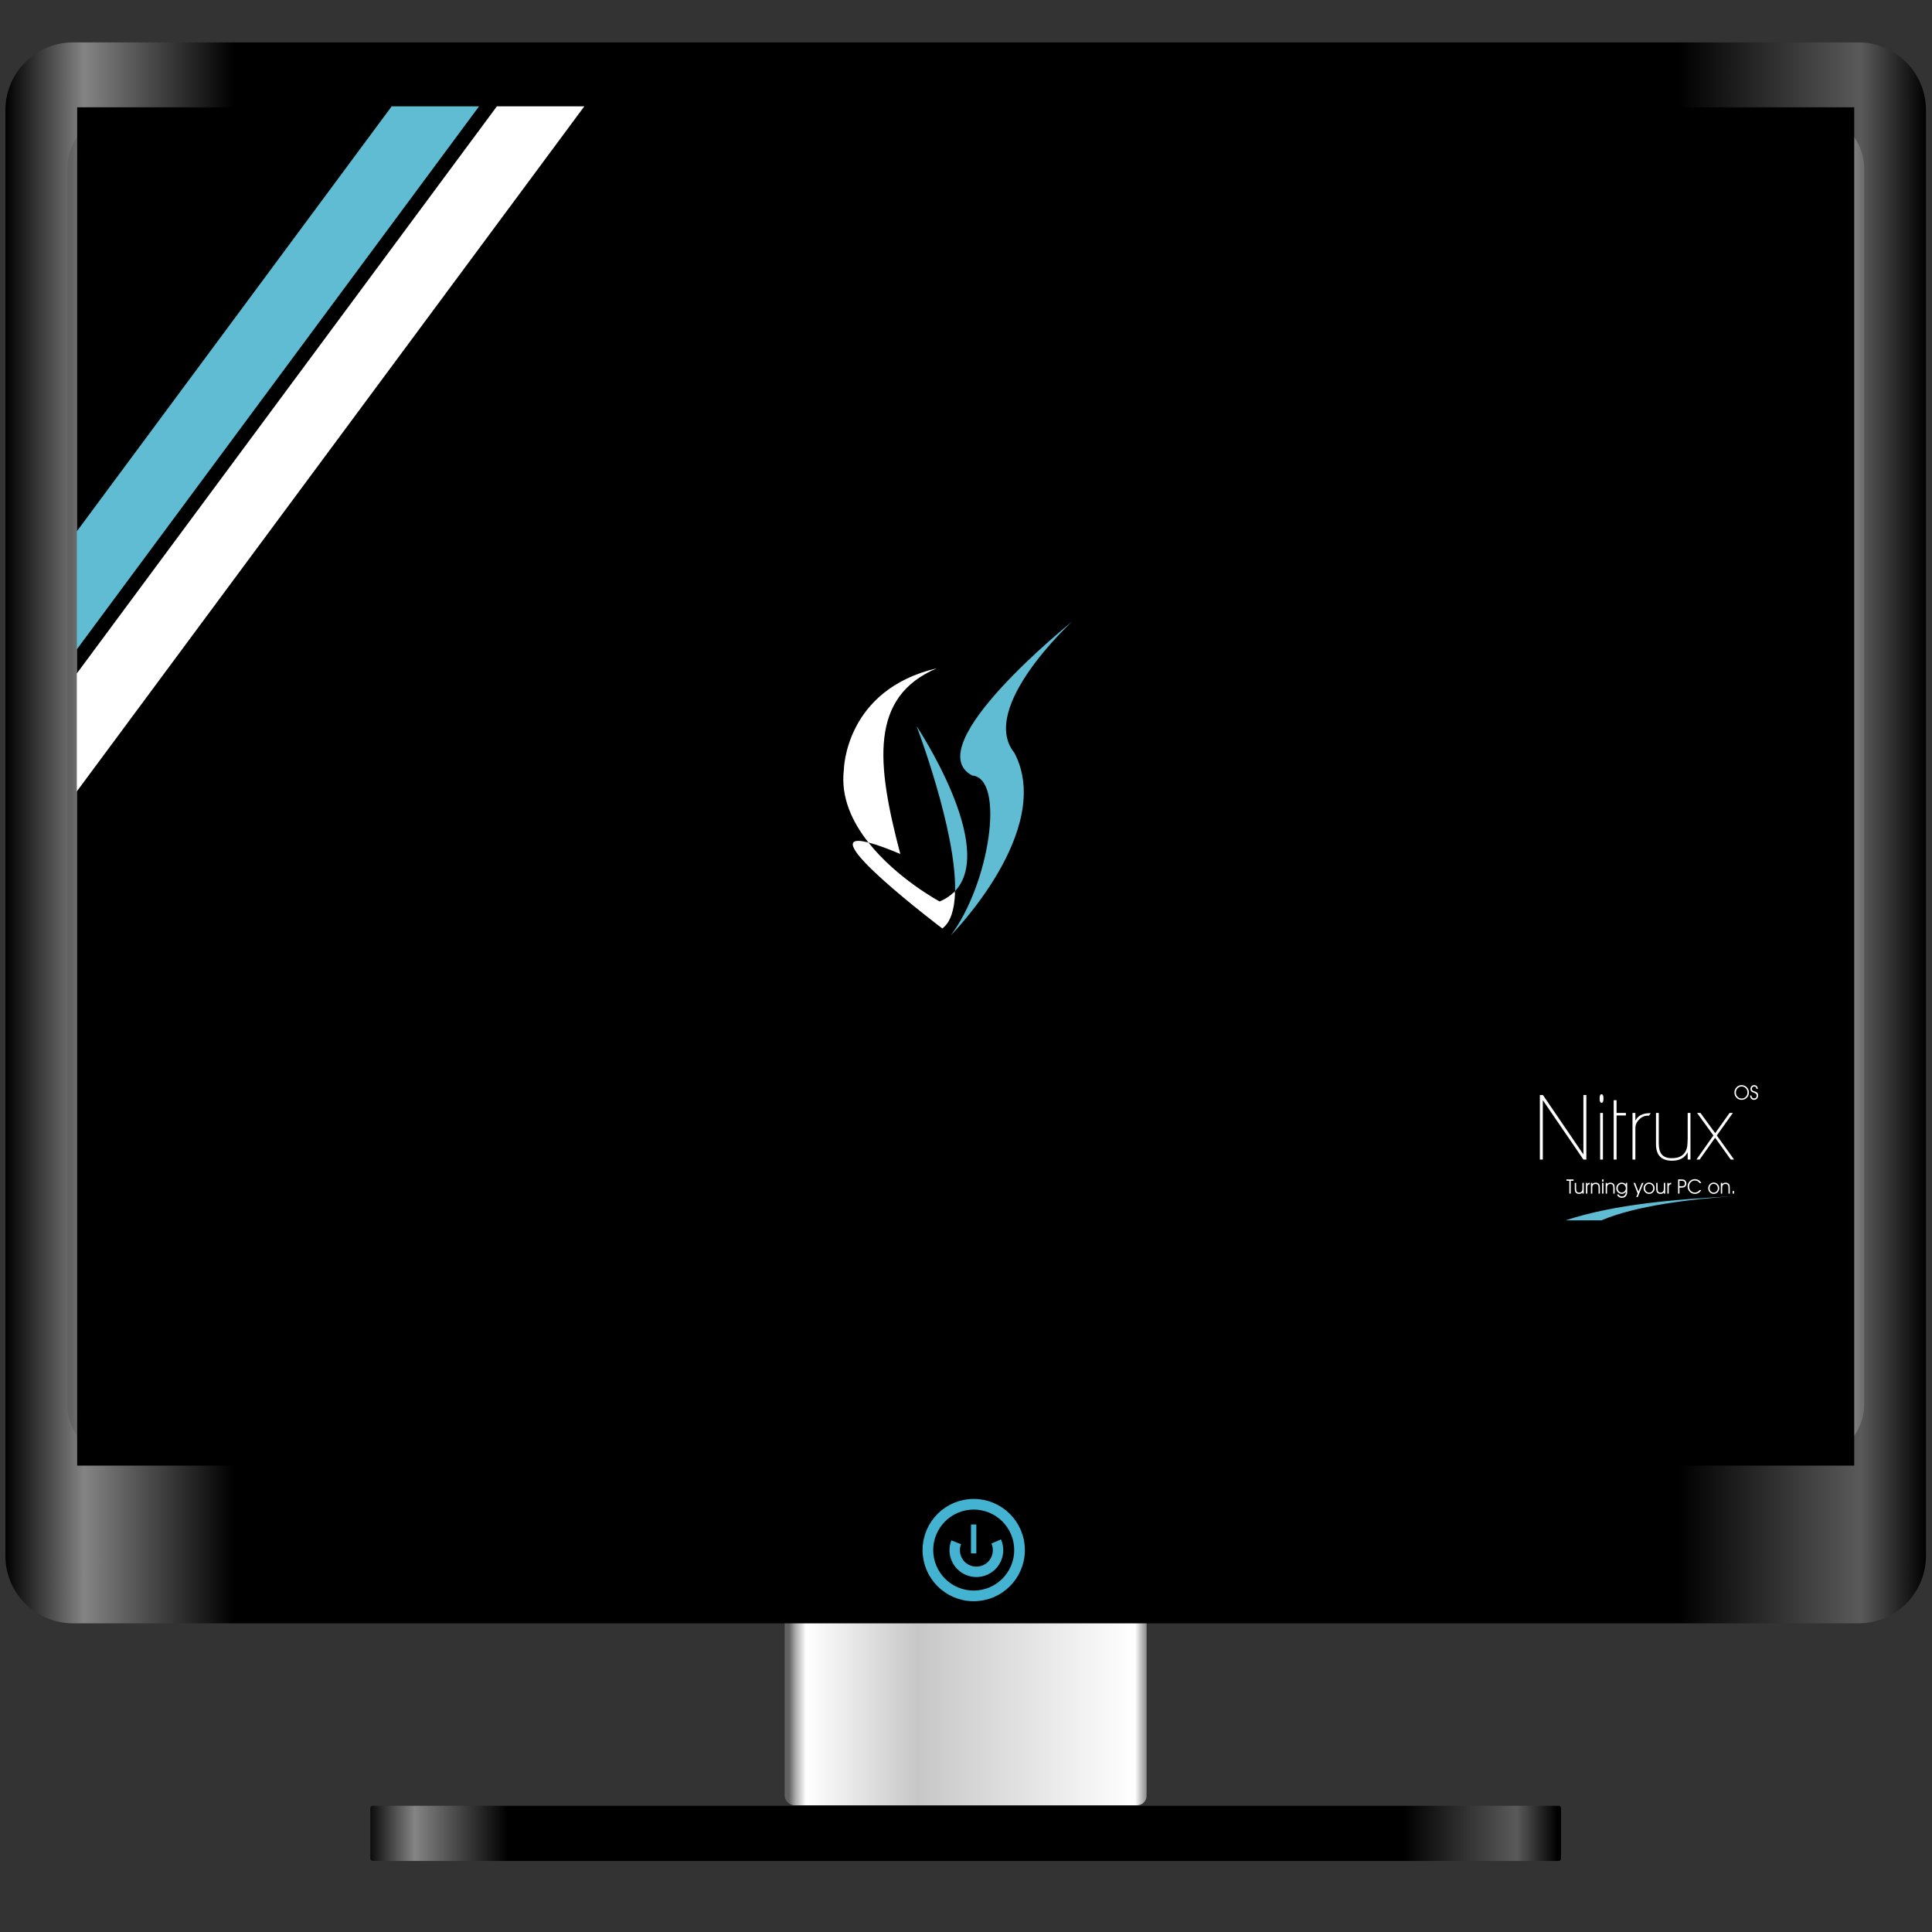 <?xml version="1.0" encoding="UTF-8" standalone="no"?>
<!-- Created with Inkscape (http://www.inkscape.org/) -->

<svg
   xmlns:dc="http://purl.org/dc/elements/1.1/"
   xmlns:cc="http://creativecommons.org/ns#"
   xmlns:rdf="http://www.w3.org/1999/02/22-rdf-syntax-ns#"
   xmlns:svg="http://www.w3.org/2000/svg"
   xmlns="http://www.w3.org/2000/svg"
   xmlns:xlink="http://www.w3.org/1999/xlink"
   xmlns:sodipodi="http://sodipodi.sourceforge.net/DTD/sodipodi-0.dtd"
   xmlns:inkscape="http://www.inkscape.org/namespaces/inkscape"
   width="48"
   height="48"
   id="svg2"
   version="1.1"
   inkscape:version="0.48+devel r11815"
   sodipodi:docname="display.svg">
  <rect width="100%" height="100%" fill="#333333" stroke="none"/>
  <defs
     id="defs4">
    <linearGradient
       id="linearGradient3795">
      <stop
         style="stop-color:#f13939;stop-opacity:1;"
         offset="0"
         id="stop3797" />
      <stop
         style="stop-color:#9d4221;stop-opacity:1;"
         offset="1"
         id="stop3799" />
    </linearGradient>
    <linearGradient
       id="linearGradient3698">
      <stop
         id="stop3700"
         offset="0"
         style="stop-color:#96d0e1;stop-opacity:1" />
      <stop
         style="stop-color:#89b7e1;stop-opacity:1"
         offset="0.678"
         id="stop3706" />
      <stop
         id="stop3702"
         offset="1"
         style="stop-color:#699dd3;stop-opacity:1" />
    </linearGradient>
    <linearGradient
       id="linearGradient3708">
      <stop
         id="stop3710"
         offset="0"
         style="stop-color:#658db6;stop-opacity:1" />
      <stop
         style="stop-color:#527fab;stop-opacity:1;"
         offset="0.768"
         id="stop3716" />
      <stop
         id="stop3712"
         offset="1"
         style="stop-color:#4071a0;stop-opacity:1" />
    </linearGradient>
    <linearGradient
       id="linearGradient3750">
      <stop
         style="stop-color:#d0e2f1;stop-opacity:1"
         offset="0"
         id="stop3752" />
      <stop
         id="stop3756"
         offset="0.856"
         style="stop-color:#cadef0;stop-opacity:1" />
      <stop
         style="stop-color:#95bee3;stop-opacity:1"
         offset="1"
         id="stop3754" />
    </linearGradient>
    <linearGradient
       id="linearGradient3803">
      <stop
         id="stop3805"
         offset="0"
         style="stop-color:#d7def0;stop-opacity:1;" />
      <stop
         style="stop-color:#ffffff;stop-opacity:1"
         offset="0.5"
         id="stop3811" />
      <stop
         id="stop3807"
         offset="1"
         style="stop-color:#d5def0;stop-opacity:1" />
    </linearGradient>
    <linearGradient
       inkscape:collect="always"
       xlink:href="#linearGradient3795"
       id="linearGradient3859"
       x1="26.192"
       y1="1024"
       x2="28.641"
       y2="1024"
       gradientUnits="userSpaceOnUse" />
    <linearGradient
       inkscape:collect="always"
       xlink:href="#linearGradient3795"
       id="linearGradient3867"
       gradientUnits="userSpaceOnUse"
       x1="26.192"
       y1="1024"
       x2="28.641"
       y2="1024" />
    <linearGradient
       inkscape:collect="always"
       xlink:href="#linearGradient3795"
       id="linearGradient3869"
       gradientUnits="userSpaceOnUse"
       x1="26.192"
       y1="1024"
       x2="28.641"
       y2="1024" />
    <linearGradient
       inkscape:collect="always"
       xlink:href="#linearGradient3795"
       id="linearGradient3871"
       gradientUnits="userSpaceOnUse"
       x1="26.192"
       y1="1024"
       x2="28.641"
       y2="1024" />
    <linearGradient
       inkscape:collect="always"
       xlink:href="#linearGradient3795"
       id="linearGradient3877"
       gradientUnits="userSpaceOnUse"
       x1="29.718"
       y1="1027.858"
       x2="22.811"
       y2="1015.548" />
    <linearGradient
       inkscape:collect="always"
       xlink:href="#linearGradient3795"
       id="linearGradient3879"
       gradientUnits="userSpaceOnUse"
       x1="17.196"
       y1="1006.224"
       x2="31.448"
       y2="1030.909" />
    <linearGradient
       inkscape:collect="always"
       xlink:href="#linearGradient3795"
       id="linearGradient3895"
       x1="21.973"
       y1="34.439"
       x2="42.475"
       y2="24.798"
       gradientUnits="userSpaceOnUse" />
    <linearGradient
       inkscape:collect="always"
       xlink:href="#linearGradient4846"
       id="linearGradient1157"
       gradientUnits="userSpaceOnUse"
       x1="163.078"
       y1="849.729"
       x2="190.804"
       y2="849.729"
       gradientTransform="matrix(0.936,0,0,0.855,-140.531,309.929)" />
    <linearGradient
       id="linearGradient4846">
      <stop
         id="stop4848"
         offset="0"
         style="stop-color:#626262;stop-opacity:1;" />
      <stop
         style="stop-color:#ababab;stop-opacity:1;"
         offset="0.018"
         id="stop4858" />
      <stop
         style="stop-color:#ffffff;stop-opacity:1;"
         offset="0.047"
         id="stop4850" />
      <stop
         style="stop-color:#c7c7c7;stop-opacity:1;"
         offset="0.356"
         id="stop4852" />
      <stop
         id="stop4856"
         offset="0.956"
         style="stop-color:#ffffff;stop-opacity:1;" />
      <stop
         style="stop-color:#ababab;stop-opacity:1;"
         offset="0.978"
         id="stop4860" />
      <stop
         id="stop4854"
         offset="1"
         style="stop-color:#626262;stop-opacity:1;" />
    </linearGradient>
    <linearGradient
       inkscape:collect="always"
       xlink:href="#linearGradient7983"
       id="linearGradient1149"
       gradientUnits="userSpaceOnUse"
       gradientTransform="matrix(1.571,0,0,0.248,-253.017,837.435)"
       x1="171.471"
       y1="863.593"
       x2="182.41"
       y2="863.593" />
    <linearGradient
       id="linearGradient7983">
      <stop
         id="stop7985"
         offset="0"
         style="stop-color:#000000;stop-opacity:1;" />
      <stop
         style="stop-color:#848484;stop-opacity:1;"
         offset="0.041"
         id="stop7987" />
      <stop
         id="stop7989"
         offset="0.119"
         style="stop-color:#000000;stop-opacity:1;" />
      <stop
         style="stop-color:#000000;stop-opacity:1;"
         offset="0.871"
         id="stop7991" />
      <stop
         id="stop7993"
         offset="0.966"
         style="stop-color:#5a5a5a;stop-opacity:1;" />
      <stop
         id="stop7995"
         offset="1"
         style="stop-color:#000000;stop-opacity:1;" />
    </linearGradient>
    <linearGradient
       inkscape:collect="always"
       xlink:href="#linearGradient8555"
       id="linearGradient1137"
       x1="163.078"
       y1="849.729"
       x2="190.804"
       y2="849.729"
       gradientUnits="userSpaceOnUse"
       gradientTransform="translate(-151.927,187.571)" />
    <linearGradient
       id="linearGradient8555">
      <stop
         id="stop8557"
         offset="0"
         style="stop-color:#000000;stop-opacity:1;" />
      <stop
         style="stop-color:#848484;stop-opacity:1;"
         offset="0.041"
         id="stop8559" />
      <stop
         id="stop8561"
         offset="0.119"
         style="stop-color:#000000;stop-opacity:1;" />
      <stop
         style="stop-color:#000000;stop-opacity:1;"
         offset="0.871"
         id="stop8563" />
      <stop
         id="stop8565"
         offset="0.966"
         style="stop-color:#5a5a5a;stop-opacity:1;" />
      <stop
         id="stop8567"
         offset="1"
         style="stop-color:#000000;stop-opacity:1;" />
    </linearGradient>
    <linearGradient
       inkscape:collect="always"
       xlink:href="#linearGradient4846"
       id="linearGradient1145"
       x1="171.471"
       y1="863.593"
       x2="182.41"
       y2="863.593"
       gradientUnits="userSpaceOnUse"
       gradientTransform="matrix(0.478,0,0,1,92.425,-0.409)" />
    <linearGradient
       id="linearGradient977">
      <stop
         id="stop979"
         offset="0"
         style="stop-color:#626262;stop-opacity:1;" />
      <stop
         style="stop-color:#ababab;stop-opacity:1;"
         offset="0.018"
         id="stop981" />
      <stop
         style="stop-color:#ffffff;stop-opacity:1;"
         offset="0.047"
         id="stop983" />
      <stop
         style="stop-color:#c7c7c7;stop-opacity:1;"
         offset="0.356"
         id="stop985" />
      <stop
         id="stop987"
         offset="0.956"
         style="stop-color:#ffffff;stop-opacity:1;" />
      <stop
         style="stop-color:#ababab;stop-opacity:1;"
         offset="0.978"
         id="stop989" />
      <stop
         id="stop991"
         offset="1"
         style="stop-color:#626262;stop-opacity:1;" />
    </linearGradient>
    <linearGradient
       y2="863.593"
       x2="182.41"
       y1="863.593"
       x1="171.471"
       gradientTransform="matrix(0.478,0,0,1,-59.501,186.143)"
       gradientUnits="userSpaceOnUse"
       id="linearGradient1043"
       xlink:href="#linearGradient4846"
       inkscape:collect="always" />
  </defs>
  <sodipodi:namedview
     id="base"
     pagecolor="#ffffff"
     bordercolor="#666666"
     borderopacity="1.0"
     inkscape:pageopacity="0.0"
     inkscape:pageshadow="2"
     inkscape:zoom="11.313709"
     inkscape:cx="20.384496"
     inkscape:cy="13.695403"
     inkscape:document-units="px"
     inkscape:current-layer="layer1"
     showgrid="false"
     inkscape:window-width="1366"
     inkscape:window-height="718"
     inkscape:window-x="0"
     inkscape:window-y="0"
     inkscape:window-maximized="1">
    <inkscape:grid
       type="xygrid"
       id="grid3850" />
  </sodipodi:namedview>
  <g
     inkscape:label="Capa 1"
     inkscape:groupmode="layer"
     id="layer1"
     transform="translate(0,-1004.362)">
    <g
       id="g1029"
       transform="matrix(1.721,0,0,1.721,-19.057,-760.14)">
      <rect
         style="fill:url(#linearGradient1043);fill-opacity:1;stroke:none"
         id="rect2991"
         width="5.225"
         height="3.206"
         x="22.401"
         y="1048.132"
         ry="0.137" />
      <path
         sodipodi:nodetypes="sssssssss"
         id="rect2987"
         d="m 12.129,1025.889 c -0.542,0 -0.978,0.438 -0.978,0.98 l 0,20.865 c 0,0.542 0.436,0.978 0.978,0.978 l 25.77,0 c 0.542,0 0.978,-0.436 0.978,-0.978 l 0,-20.865 C 38.877,1026.327 38.441,1025.889 37.899,1025.889 Z"
         style="fill:url(#linearGradient1137);fill-opacity:1;stroke:none"
         inkscape:connector-curvature="0" />
      <g
         id="g1105"
         transform="matrix(0.77,0,0,0.77,-245.455,573.63)"
         style="stroke:#44b3d1;stroke-opacity:1">
        <path
           transform="translate(153.002,620.491)"
           d="m 199.266,-4.875 c 0,0.475 -0.385,0.859 -0.859,0.859 -0.475,0 -0.859,-0.385 -0.859,-0.859 0,-0.475 0.385,-0.859 0.859,-0.859 C 198.881,-5.734 199.266,-5.35 199.266,-4.875 Z"
           sodipodi:ry="0.859375"
           sodipodi:rx="0.859375"
           sodipodi:cy="-4.875"
           sodipodi:cx="198.40625"
           id="path1107"
           style="fill:none;stroke:#44b3d1;stroke-width:0.2;stroke-linecap:round;stroke-linejoin:round;stroke-miterlimit:4;stroke-opacity:1;stroke-dasharray:none;stroke-dashoffset:0"
           sodipodi:type="arc" />
        <path
           transform="matrix(0.433,-0.19,0.19,0.433,266.475,655.426)"
           style="fill:none;stroke:#44b3d1;stroke-width:0.413;stroke-linecap:butt;stroke-linejoin:round;stroke-miterlimit:4;stroke-opacity:1;stroke-dashoffset:0"
           d="m 199.266,-4.875 c 0,0.475 -0.385,0.859 -0.859,0.859 -0.475,0 -0.859,-0.385 -0.859,-0.859 0,-0.228 0.09,-0.447 0.252,-0.608"
           id="path1109"
           inkscape:connector-curvature="0" />
        <path
           inkscape:connector-curvature="0"
           id="path1111"
           d="m 351.408,615.678 0,-0.542"
           style="fill:none;stroke:#44b3d1;stroke-width:0.1;stroke-linecap:butt;stroke-linejoin:miter;stroke-miterlimit:4;stroke-opacity:1;stroke-dasharray:none"
           sodipodi:nodetypes="cc" />
      </g>
      <rect
         ry="0.034"
         y="1051.346"
         x="16.419"
         height="0.796"
         width="17.19"
         id="rect1147"
         style="fill:url(#linearGradient1149);fill-opacity:1;stroke:none" />
      <path
         inkscape:connector-curvature="0"
         style="fill:url(#linearGradient1157);fill-opacity:1;stroke:none"
         d="m 12.959,1026.871 c -0.507,0 -0.915,0.374 -0.915,0.838 l 0,17.844 c 0,0.464 0.408,0.836 0.915,0.836 l 24.111,0 c 0.507,0 0.915,-0.373 0.915,-0.836 l 0,-17.844 C 37.984,1027.245 37.576,1026.871 37.069,1026.871 Z"
         id="path1151"
         sodipodi:nodetypes="sssssssss" />
      <path
         style="fill:#000000;fill-opacity:1;stroke:none"
         d="m 12.187,1026.826 25.654,0 0,19.609 L 12.187,1046.435 Z"
         id="rect3047"
         inkscape:connector-curvature="0" />
      <g
         inkscape:export-ydpi="300"
         inkscape:export-xdpi="300"
         transform="matrix(0.02,0,0,0.02,8.964,1020.707)"
         id="g3843">
        <path
           inkscape:connector-curvature="0"
           style="fill:#5fbcd3;fill-opacity:1;stroke:none"
           d="M 598.031,570.812 C 628.368,538.88 570.219,451.719 570.219,451.719 570.219,451.719 599.031,527.232 598.031,570.812 Z"
           id="path3841"
           transform="translate(196.812,300.865)" />
        <path
           inkscape:connector-curvature="0"
           style="fill:#b3b3b3;fill-opacity:1;stroke:none"
           d="m 597.094,571.719 0.906,0.5 c 0.018,-0.463 0.02,-0.935 0.031,-1.406 C 597.735,571.124 597.407,571.418 597.094,571.719 Z"
           id="path3839"
           transform="translate(196.812,300.865)" />
        <path
           inkscape:connector-curvature="0"
           style="fill:#ffffff;fill-opacity:1;stroke:none"
           d="m 535.5,535.781 c -43.689,-11.323 53.312,62.031 53.312,62.031 6.174,-4.567 8.737,-13.92 9.188,-25.594 l -0.906,-0.5 c -2.736,2.631 -6.051,4.907 -10.188,6.625 C 586.906,578.344 556.111,561.876 535.5,535.781 Z"
           id="path3837"
           transform="translate(196.812,300.865)" />
        <path
           inkscape:connector-curvature="0"
           style="fill:#b3b3b3;fill-opacity:1;stroke:none"
           d="m 535.625,535.812 -0.156,-0.062 c 0.009,0.011 0.022,0.02 0.031,0.031 C 535.536,535.79 535.588,535.803 535.625,535.812 Z"
           id="path3835"
           transform="translate(196.812,300.865)" />
        <path
           inkscape:connector-curvature="0"
           style="fill:#ffffff;fill-opacity:1;stroke:none"
           d="M 584.906,410 C 518.469,425.542 517.75,483.312 517.75,483.312 c -2.377,19.801 6.047,37.649 17.719,52.438 l 0.156,0.062 c 5.442,1.421 12.643,3.917 22.875,8.25 C 541.103,478.137 536.36,430.594 584.906,410 Z"
           id="path3017"
           transform="translate(196.812,300.865)" />
        <path
           inkscape:connector-curvature="0"
           id="path3027"
           d="m 837.703,771.994 c 29.201,55.84 -45.966,131.676 -45.966,131.676 28.101,-37.3 39.474,-113.46 15.407,-115.396 C 767.298,767.044 879.296,677.188 879.296,677.188 879.296,677.188 811.301,739.542 837.703,771.994 Z"
           style="fill:#5fbcd3;fill-opacity:1;stroke:none" />
      </g>
      <g
         transform="matrix(0.018,0,0,0.018,14.905,1019.771)"
         id="g3073">
        <g
           style="font-size:72px;font-style:normal;font-variant:normal;font-weight:normal;font-stretch:normal;line-height:125%;letter-spacing:0px;word-spacing:0px;fill:#ffffff;fill-opacity:1;stroke:none;font-family:Lane -Narrow;-inkscape-font-specification:Lane -Narrow"
           id="text5137-4">
          <path
             d="m 1022.108,1235.86 2.376,0 0,-47.592 32.544,47.592 2.376,0 0,-51.768 -2.376,0 0,47.664 -32.472,-47.664 -2.448,0 L 1022.108,1235.86 Z"
             style="fill:#ffffff;font-family:Lane -Narrow;-inkscape-font-specification:Lane -Narrow"
             id="path1293"
             inkscape:connector-curvature="0" />
          <path
             d="m 1070.466,1235.86 2.232,0 0,-37.368 -2.232,0 L 1070.466,1235.86 z m -0.432,-48.96 q 0,3.456 1.512,3.456 1.584,0 1.584,-3.456 0,-3.384 -1.584,-3.384 Q 1070.034,1183.516 1070.034,1186.9 Z"
             style="fill:#ffffff;font-family:Lane -Narrow;-inkscape-font-specification:Lane -Narrow"
             id="path1295"
             inkscape:connector-curvature="0" />
          <path
             d="m 1081.322,1188.268 0,47.592 2.304,0 0,-35.352 7.488,0 0,-2.016 -7.488,0 0,-10.224 L 1081.322,1188.268 Z"
             style="fill:#ffffff;font-family:Lane -Narrow;-inkscape-font-specification:Lane -Narrow"
             id="path1297"
             inkscape:connector-curvature="0" />
          <path
             d="m 1096.406,1235.86 2.304,0 0,-24.84 q 0,-3.816 2.088,-6.264 2.592,-2.952 5.04,-3.672 1.152,-0.432 3.816,-0.432 l 1.44,-2.016 q -9.504,-0.072 -12.384,6.048 l 0,-6.192 -2.304,0 L 1096.406,1235.86 Z"
             style="fill:#ffffff;font-family:Lane -Narrow;-inkscape-font-specification:Lane -Narrow"
             id="path1299"
             inkscape:connector-curvature="0" />
          <path
             d="m 1142.895,1198.492 -2.232,0 0,20.232 q 0,2.232 -0.144,3.888 -0.072,1.584 -0.216,2.664 -1.728,9.504 -12.312,9.504 -5.832,0 -8.28,-3.24 -2.232,-2.736 -2.232,-8.784 l 0,-24.264 -2.232,0 0,24.984 q 0,13.32 12.816,13.32 9.072,0 12.6,-6.768 l 0,5.832 2.232,0 L 1142.895,1198.492 Z"
             style="fill:#ffffff;font-family:Lane -Narrow;-inkscape-font-specification:Lane -Narrow"
             id="path1301"
             inkscape:connector-curvature="0" />
          <path
             d="m 1150.274,1235.86 12.384,-17.496 12.528,17.496 2.664,0 -13.824,-19.296 12.888,-18.072 -2.664,0 -11.52,16.2 -11.808,-16.2 -2.736,0 13.104,18.072 -13.608,19.296 L 1150.274,1235.86 Z"
             style="fill:#ffffff;font-family:Lane -Narrow;-inkscape-font-specification:Lane -Narrow"
             id="path1303"
             inkscape:connector-curvature="0" />
        </g>
        <g
           style="font-size:16px;font-style:normal;font-variant:normal;font-weight:normal;font-stretch:normal;line-height:125%;letter-spacing:0px;word-spacing:0px;fill:#ffffff;fill-opacity:1;stroke:none;font-family:Decker;-inkscape-font-specification:Decker"
           id="text3183">
          <path
             d="m 1046.865,1263.173 -1.117,0 0,-10.258 -2.273,0 0,-1.117 5.664,0 0,1.117 -2.273,0 L 1046.865,1263.173 Z"
             id="path1306"
             inkscape:connector-curvature="0" />
          <path
             d="m 1050.107,1254.579 1.086,0 0,4.562 q 0,1.758 0.57,2.492 0.57,0.727 1.875,0.727 0.742,0 1.305,-0.297 0.562,-0.305 0.906,-0.875 0.195,-0.336 0.281,-0.789 0.086,-0.461 0.086,-1.594 l 0,-4.227 1.101,0 0,8.594 -1.101,0 0,-0.93 q -0.5,0.609 -1.117,0.883 -0.617,0.273 -1.492,0.273 -1.859,0 -2.68,-1 -0.82,-1.008 -0.82,-3.336 L 1050.107,1254.579 Z"
             id="path1308"
             inkscape:connector-curvature="0" />
          <path
             d="m 1060.178,1263.173 -1.117,0 0,-8.594 1.039,0 0,0.992 q 0.406,-0.57 0.883,-0.836 0.484,-0.266 1.125,-0.281 l 0.01,1.195 q -1.039,0.094 -1.492,0.625 -0.445,0.523 -0.445,1.711 L 1060.178,1263.173 Z"
             id="path1310"
             inkscape:connector-curvature="0" />
          <path
             d="m 1063.076,1254.579 1.07,0 0,0.977 q 0.508,-0.586 1.172,-0.867 0.672,-0.281 1.531,-0.281 0.945,0 1.68,0.352 0.742,0.352 1.172,1.008 0.297,0.461 0.422,1.086 0.133,0.617 0.133,1.828 l 0,4.492 -1.086,0 0,-4.812 q 0,-1.524 -0.586,-2.211 -0.578,-0.688 -1.859,-0.688 -0.75,0 -1.32,0.305 -0.562,0.297 -0.891,0.859 -0.203,0.351 -0.289,0.805 -0.078,0.445 -0.078,1.562 l 0,4.18 -1.07,0 L 1063.076,1254.579 Z"
             id="path1312"
             inkscape:connector-curvature="0" />
          <path
             d="m 1073.131,1253.571 -1.101,0 0,-1.773 1.101,0 L 1073.131,1253.571 z m -1.101,9.602 0,-8.594 1.101,0 0,8.594 L 1072.029,1263.173 Z"
             id="path1314"
             inkscape:connector-curvature="0" />
          <path
             d="m 1074.92,1254.579 1.07,0 0,0.977 q 0.508,-0.586 1.172,-0.867 0.672,-0.281 1.531,-0.281 0.945,0 1.68,0.352 0.742,0.352 1.172,1.008 0.297,0.461 0.422,1.086 0.133,0.617 0.133,1.828 l 0,4.492 -1.086,0 0,-4.812 q 0,-1.524 -0.586,-2.211 -0.578,-0.688 -1.859,-0.688 -0.75,0 -1.32,0.305 -0.562,0.297 -0.891,0.859 -0.203,0.351 -0.289,0.805 -0.078,0.445 -0.078,1.562 l 0,4.18 -1.07,0 L 1074.92,1254.579 Z"
             id="path1316"
             inkscape:connector-curvature="0" />
          <path
             d="m 1085.326,1263.876 q 0.25,0.75 0.906,1.164 0.656,0.422 1.594,0.422 1.469,0 2.352,-0.977 0.891,-0.977 0.891,-2.609 l 0,-0.227 q -0.625,0.852 -1.422,1.289 -0.797,0.43 -1.758,0.43 -1.938,0 -3.219,-1.289 -1.281,-1.297 -1.281,-3.227 0,-1.898 1.266,-3.188 1.266,-1.289 3.133,-1.289 1.086,0 1.875,0.391 0.797,0.391 1.406,1.219 l 0,-1.406 1.078,0 0,7.172 q 0,2.25 -1.133,3.516 -1.125,1.266 -3.109,1.266 -1.461,0 -2.508,-0.727 -1.047,-0.719 -1.352,-1.93 L 1085.326,1263.876 z m -0.766,-5.07 q 0,1.508 0.953,2.523 0.961,1.016 2.312,1.016 1.274,0 2.25,-1.016 0.977,-1.023 0.977,-2.398 0,-1.469 -0.961,-2.508 -0.961,-1.039 -2.266,-1.039 -1.344,0 -2.305,0.992 Q 1084.56,1257.36 1084.56,1258.806 Z"
             id="path1318"
             inkscape:connector-curvature="0" />
          <path
             d="m 1097.248,1254.579 1.266,0 2.656,6.977 2.781,-6.977 1.281,0 -4.641,11.375 -1.18,0 1.148,-2.797 L 1097.248,1254.579 Z"
             id="path1320"
             inkscape:connector-curvature="0" />
          <path
             d="m 1106.451,1258.868 q 0,1.484 0.945,2.492 0.945,1 2.352,1 1.383,0 2.32,-1 0.938,-1.008 0.938,-2.508 0,-1.523 -0.953,-2.5 -0.945,-0.984 -2.406,-0.984 -1.312,0 -2.258,1.008 Q 1106.451,1257.384 1106.451,1258.868 z m -1.156,0.016 q 0,-1.891 1.297,-3.234 1.297,-1.344 3.07,-1.344 1.867,0 3.18,1.32 1.32,1.32 1.32,3.148 0,1.922 -1.289,3.281 -1.289,1.359 -3.125,1.359 -1.867,0 -3.164,-1.328 Q 1105.295,1260.751 1105.295,1258.884 Z"
             id="path1322"
             inkscape:connector-curvature="0" />
          <path
             d="m 1115.42,1254.579 1.086,0 0,4.562 q 0,1.758 0.57,2.492 0.57,0.727 1.875,0.727 0.742,0 1.305,-0.297 0.562,-0.305 0.906,-0.875 0.195,-0.336 0.281,-0.789 0.086,-0.461 0.086,-1.594 l 0,-4.227 1.101,0 0,8.594 -1.101,0 0,-0.93 q -0.5,0.609 -1.117,0.883 -0.617,0.273 -1.492,0.273 -1.859,0 -2.68,-1 -0.82,-1.008 -0.82,-3.336 L 1115.42,1254.579 Z"
             id="path1324"
             inkscape:connector-curvature="0" />
          <path
             d="m 1125.49,1263.173 -1.117,0 0,-8.594 1.039,0 0,0.992 q 0.406,-0.57 0.883,-0.836 0.484,-0.266 1.125,-0.281 l 0.01,1.195 q -1.039,0.094 -1.492,0.625 -0.445,0.523 -0.445,1.711 L 1125.49,1263.173 Z"
             id="path1326"
             inkscape:connector-curvature="0" />
          <path
             d="m 1134.084,1252.915 0,4.336 1.648,0 q 1.375,0 2.031,-0.523 0.656,-0.523 0.656,-1.617 0,-1.141 -0.664,-1.664 -0.656,-0.531 -2.117,-0.531 L 1134.084,1252.915 z m -1.117,-1.117 2.414,0 q 1.039,0 1.664,0.109 0.625,0.109 1.039,0.352 0.75,0.453 1.148,1.18 0.406,0.719 0.406,1.625 0,0.859 -0.367,1.594 -0.359,0.727 -1.008,1.156 -0.453,0.305 -1.086,0.445 -0.625,0.133 -1.602,0.133 l -1.492,0 0,4.781 -1.117,0 L 1132.967,1251.798 Z"
             id="path1328"
             inkscape:connector-curvature="0" />
          <path
             d="m 1150.256,1254.743 q -0.766,-1.062 -1.711,-1.562 -0.945,-0.5 -2.156,-0.5 -1.898,0 -3.25,1.406 -1.344,1.406 -1.344,3.344 0,2.062 1.336,3.477 1.344,1.414 3.258,1.414 1.18,0 2.133,-0.492 0.953,-0.492 1.656,-1.469 l 1.328,0 q -0.781,1.453 -2.094,2.25 -1.312,0.789 -2.945,0.789 -2.508,0 -4.188,-1.711 -1.672,-1.711 -1.672,-4.274 0,-1.195 0.453,-2.266 0.453,-1.07 1.328,-1.93 0.812,-0.812 1.82,-1.226 1.016,-0.422 2.195,-0.422 1.695,0 3.047,0.828 1.359,0.828 2.148,2.344 L 1150.256,1254.743 Z"
             id="path1330"
             inkscape:connector-curvature="0" />
          <path
             d="m 1158.264,1258.868 q 0,1.484 0.945,2.492 0.945,1 2.352,1 1.383,0 2.32,-1 0.938,-1.008 0.938,-2.508 0,-1.523 -0.953,-2.5 -0.945,-0.984 -2.406,-0.984 -1.312,0 -2.258,1.008 Q 1158.264,1257.384 1158.264,1258.868 z m -1.156,0.016 q 0,-1.891 1.297,-3.234 1.297,-1.344 3.07,-1.344 1.867,0 3.18,1.32 1.32,1.32 1.32,3.148 0,1.922 -1.289,3.281 -1.289,1.359 -3.125,1.359 -1.867,0 -3.164,-1.328 Q 1157.107,1260.751 1157.107,1258.884 Z"
             id="path1332"
             inkscape:connector-curvature="0" />
          <path
             d="m 1167.264,1254.579 1.07,0 0,0.977 q 0.508,-0.586 1.172,-0.867 0.672,-0.281 1.531,-0.281 0.945,0 1.68,0.352 0.742,0.352 1.172,1.008 0.297,0.461 0.422,1.086 0.133,0.617 0.133,1.828 l 0,4.492 -1.086,0 0,-4.812 q 0,-1.524 -0.586,-2.211 -0.578,-0.688 -1.859,-0.688 -0.75,0 -1.32,0.305 -0.562,0.297 -0.891,0.859 -0.203,0.351 -0.289,0.805 -0.078,0.445 -0.078,1.562 l 0,4.18 -1.07,0 L 1167.264,1254.579 Z"
             id="path1334"
             inkscape:connector-curvature="0" />
          <path
             d="m 1177.85,1263.173 -1.117,0 0,-2.078 1.117,0 L 1177.85,1263.173 Z"
             id="path1336"
             inkscape:connector-curvature="0" />
        </g>
        <path
           style="fill:#5fbcd3;fill-opacity:1;stroke:none"
           d="m 1042.663,1284.616 28.86,0 c 27.372,-11.652 71.2,-17.015 106.327,-19.361 C 1132.119,1267.743 1083.443,1271.295 1042.663,1284.616 Z"
           id="path3250"
           inkscape:connector-curvature="0"
           sodipodi:nodetypes="cccc" />
        <g
           style="font-size:16px;font-style:normal;font-variant:normal;font-weight:normal;font-stretch:normal;line-height:125%;letter-spacing:0px;word-spacing:0px;fill:#ffffff;fill-opacity:1;stroke:none;font-family:Decker;-inkscape-font-specification:Decker"
           id="text3252">
          <path
             d="m 1179.318,1182.041 q 0,2.078 1.352,3.484 1.352,1.406 3.336,1.406 1.938,0 3.273,-1.422 1.336,-1.422 1.336,-3.5 0,-1.938 -1.375,-3.336 -1.375,-1.406 -3.312,-1.406 -0.789,0 -1.523,0.273 -0.727,0.266 -1.344,0.789 -0.812,0.688 -1.281,1.68 Q 1179.318,1181.002 1179.318,1182.041 z m -1.172,-0.016 q 0,-1.188 0.453,-2.266 0.461,-1.078 1.328,-1.93 0.836,-0.82 1.836,-1.234 1.008,-0.414 2.18,-0.414 1.195,0 2.211,0.422 1.023,0.414 1.867,1.242 0.867,0.852 1.305,1.906 0.438,1.055 0.438,2.273 0,1.211 -0.375,2.227 -0.375,1.008 -1.125,1.836 -0.867,0.953 -1.961,1.438 -1.094,0.484 -2.375,0.484 -2.453,0 -4.117,-1.719 Q 1178.146,1184.564 1178.146,1182.025 Z"
             id="path1339"
             inkscape:connector-curvature="0" />
          <path
             d="m 1190.716,1184.533 1.078,0 q 0.031,1.055 0.594,1.68 0.57,0.625 1.492,0.625 0.992,0 1.57,-0.617 0.586,-0.625 0.586,-1.688 0,-1.547 -2.391,-2.336 -0.188,-0.062 -0.281,-0.094 -1.25,-0.43 -1.805,-1.086 -0.547,-0.664 -0.547,-1.727 0,-1.359 0.844,-2.227 0.852,-0.867 2.195,-0.867 1.281,0 2.031,0.789 0.75,0.789 0.836,2.219 l -1.055,0 q -0.086,-0.93 -0.555,-1.43 -0.469,-0.508 -1.258,-0.508 -0.844,0 -1.383,0.555 -0.531,0.547 -0.531,1.398 0,0.445 0.156,0.773 0.164,0.32 0.516,0.586 0.359,0.266 1.375,0.594 0.586,0.188 0.891,0.305 1.109,0.43 1.594,1.102 0.492,0.664 0.492,1.75 0,1.656 -0.906,2.672 -0.898,1.008 -2.391,1.008 -1.391,0 -2.258,-0.953 Q 1190.74,1186.095 1190.716,1184.533 Z"
             id="path1341"
             inkscape:connector-curvature="0" />
        </g>
      </g>
      <g
         transform="matrix(0.02,0,0,0.027,9.647,1010.38)"
         id="g3023">
        <path
           style="fill:#5fbcd3;fill-opacity:1;stroke:none"
           d="m 417.091,608.601 -63.061,0 -227.291,227.262 0,63.117 L 417.091,608.601 Z"
           id="path3048"
           inkscape:connector-curvature="0" />
        <path
           style="fill:#ffffff;fill-opacity:1;stroke:none"
           d="m 493.082,608.601 -63.117,0 -303.224,303.253 0,63.061 L 493.082,608.601 Z"
           id="path3055"
           inkscape:connector-curvature="0" />
      </g>
      <path
         style="fill:none;stroke:none"
         d="m 12.187,1029.415 25.654,0 0,14.43 L 12.187,1043.845 Z"
         id="rect3021"
         inkscape:connector-curvature="0" />
    </g>
  </g>
</svg>
